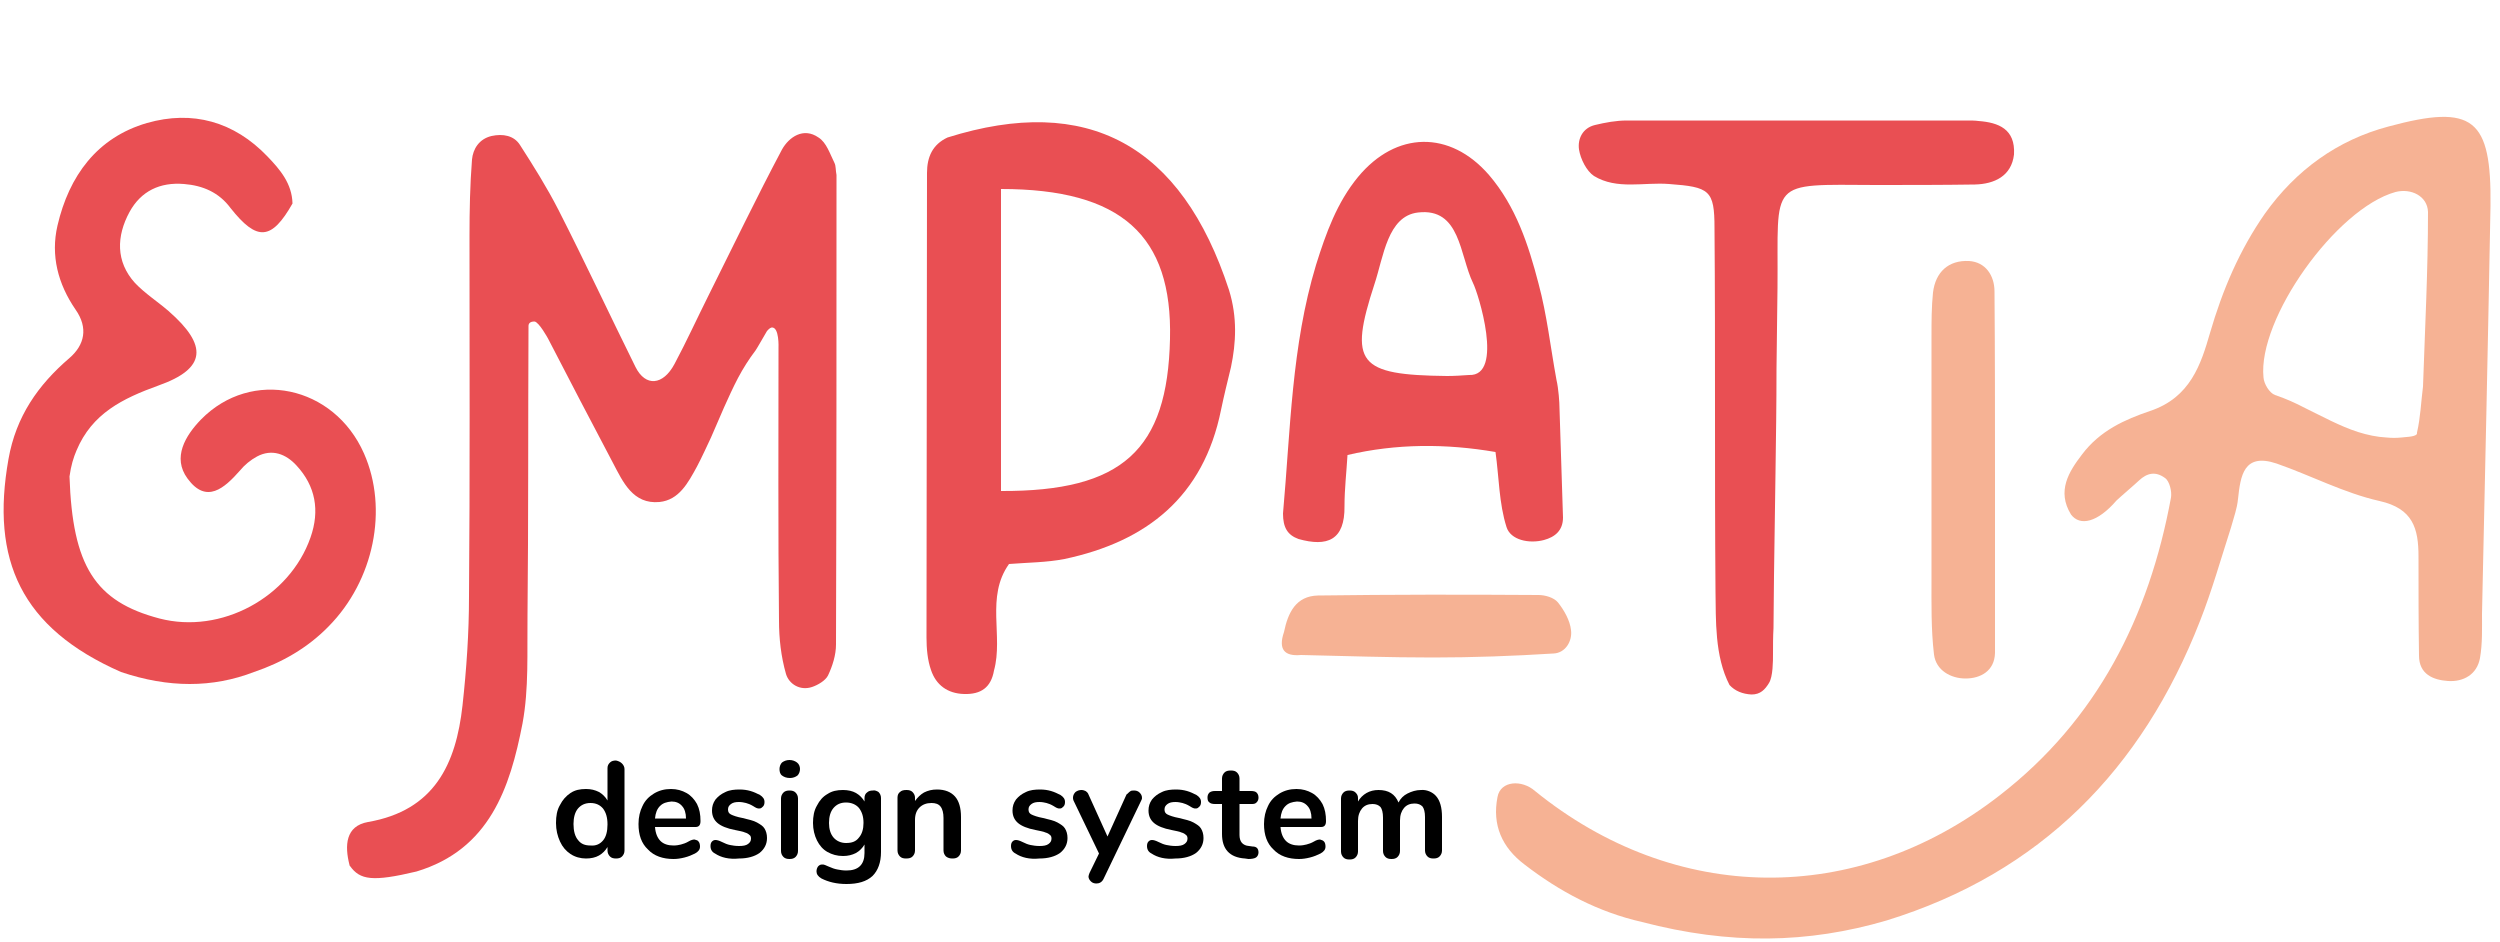 <?xml version="1.0" encoding="utf-8"?>
<!-- Generator: Adobe Illustrator 27.1.1, SVG Export Plug-In . SVG Version: 6.00 Build 0)  -->
<svg version="1.1" id="Camada_1" xmlns="http://www.w3.org/2000/svg" xmlns:xlink="http://www.w3.org/1999/xlink" x="0px" y="0px"
	 viewBox="0 0 500 188.5" style="enable-background:new 0 0 500 188.5;" xml:space="preserve">
<style type="text/css">
	.st0{fill:#E94F53;}
	.st1{fill:#F6B294;}
	.st2{display:none;fill:#E94F53;}
</style>
<g>
	<g>
		<path class="st0" d="M245.8,58c-9.5-29.1-28.3-39.3-56.3-30.5c-3,1.4-4.1,3.9-4.1,7.1c0,31-0.1,61.9-0.1,92.9
			c0,2.2,0.2,4.5,0.9,6.5c1,3,3.3,4.7,6.6,4.8c3.4,0.1,5.4-1.3,6-4.7c1.9-6.9-1.7-14.7,3-21.3c3.8-0.3,7.5-0.3,11.1-1
			c16.5-3.5,27.8-12.5,31.3-29.8c0.6-2.9,1.3-5.7,2-8.6l0,0C247.2,68.6,247.5,63.5,245.8,58z M200.2,98.2c0-21.3,0-40.8,0-60.4
			c24.1,0,34.3,9.3,33.8,30C233.5,90,224.5,98.3,200.2,98.2z"/>
		<path class="st0" d="M72.8,90.7c-6-13.6-22.5-17.1-32.6-6.8c-3.1,3.2-5.8,7.6-2.7,11.8c3.8,5.2,7.4,1.9,10.5-1.6
			c0.9-1.1,2.1-2.1,3.4-2.8c3-1.6,5.8-0.5,7.9,1.8c3.8,4.1,4.7,9,2.8,14.4c-4.2,12-17.9,19.4-30.2,16.2c-12.9-3.4-17.4-10.5-18-28.4
			c0.3-2.2,0.8-3.8,1.4-5.2c3.1-7.4,9.2-10.4,16.4-13c9.6-3.4,9.9-8,2-14.9c-2.2-1.9-4.7-3.5-6.7-5.6c-3.9-4.3-3.7-9.4-1.1-14.2
			c2.3-4.2,6.1-6,10.9-5.6c3.8,0.3,7,1.7,9.3,4.8c5.3,6.7,8.2,6.5,12.4-0.9c-0.1-4-2.5-6.8-5-9.4c-6.7-7-15-9.3-24.1-6.7
			c-10,2.9-15.6,10.6-17.9,20.5c-1.4,6,0.1,11.7,3.6,16.8c2.6,3.7,1.8,7.1-1.2,9.7C7.6,77,3.2,83.3,1.7,91.8
			c-3.6,20.2,2.5,33.8,22.5,42.6c9.5,3.2,18.3,3.2,26.6,0c5.6-1.9,10.7-4.8,14.9-9.1C74.8,116.1,77.7,101.8,72.8,90.7z"/>
		<g>
			<path class="st1" d="M314.2,126c-0.2-1.9-1.4-4-2.6-5.5c-0.8-1-2.6-1.5-3.9-1.5c-14.7-0.1-29.4-0.1-44.1,0.1
				c-4.4,0.1-6,3.4-6.8,7.3l0,0h0c-1.2,3.5,0.1,4.9,3.4,4.6c0,0,0,0,0,0s0,0,0,0c8.8,0.2,17.6,0.5,26.4,0.5c8,0,16.1-0.3,24.1-0.8
				C313.1,130.6,314.5,128.2,314.2,126z"/>
			<path class="st0" d="M311.3,76c-1.2-6.5-1.9-13-3.6-19.3c-2-7.7-4.5-15.4-9.9-21.7c-7.8-9-18.6-8.8-26.2,0.4
				c-4.2,5.1-6.4,11.2-8.4,17.6c-4.9,16.2-5.1,33-6.6,49.7l0,0c0,2.8,0.9,4.3,3.1,5.1c5.7,1.6,9.3,0.3,9.2-6.6
				c0-3.4,0.4-6.8,0.6-10.2l0,0c9.8-2.3,19.7-2.3,29.6-0.6c0.7,5,0.7,10.3,2.2,15c0.8,2.6,4.5,3.4,7.5,2.6c2.2-0.6,3.8-1.9,3.8-4.5
				c-0.2-7.3-0.5-14.6-0.7-21.8C311.9,80.5,311.7,77.7,311.3,76z M293.8,75c-1.5,0.1-2.9,0.2-4.4,0.2c-17.8-0.2-19.7-2.5-14.5-18.4
				c1.8-5.4,2.6-13.6,8.7-14.3c8.5-1,8.3,8.5,11,14.1C295.6,58.5,300.9,75.3,293.8,75z"/>
		</g>
		<path class="st2" d="M197.7,6.6c-13.2-8.9-24.7-7.8-34.9,3.8c-4.3,4.9-8.2,10.3-11.2,16.1c-1.3,2.4-2.5,4.8-3.8,7.2
			c-0.8,1.2-1.5,2.3-2.1,3.5c-3.8,7.4-7.4,14.8-11.1,22.2c-2.6,5.2-5.3,10.4-7.9,15.6c0,0,0,0,0,0.1c-1,1.2-2.3,2.1-4.3,2.3
			c-0.2-0.2-0.4-0.4-0.6-0.6c-2.3-4.1-4.7-8.2-6.8-12.4c-3.2-6.8-6.4-13.7-9.7-20.5c-0.3-0.7-0.7-1.4-1.1-2.2
			c-0.4-0.8-0.7-1.5-1.1-2.3c-1.6-3.3-3.2-6.6-5.2-9.7c-1-1.5-2.3-2.4-3.9-2.8c-0.1,0-0.2,0-0.2,0c-1.1-0.2-2.2-0.3-3.5,0
			c-2.8,0.7-3.3,3-3.3,5c0,0.9,0,1.8,0,2.7c-0.3,3.6-0.3,7.3-0.3,11c0,25,0.1,50-0.1,75c0,7.3-0.5,14.7-1.4,22
			c-1.4,11.7-5.6,21.2-19.1,23.5c-1.9,0.3-3.5,1.4-4,3.3c-0.4,1.4-0.5,3.1-0.1,4.4c0.4,1.4,1.7,2.2,3,2.7c3.5,1.4,7.3,0.2,10.8-0.5
			c8.7-1.8,13.3-8.1,17.2-15.3c4.5-8.4,5.3-17.4,5.4-26.6c1.1-1.9,0.7-4.5,0.7-6.7c0.2-19.1,0.4-38.2,0.5-57.3
			c0-1.3,0.3-2.1,0.9-2.1c1.6,0,1.8,1.5,2.9,2.8c2.3,3.2,4.2,6.6,5.8,10.1c0,0,0,0.1,0.1,0.1c1.9,4.3,3.7,8.7,5.9,12.8
			c1.4,2.6,2.8,5.3,5.3,6.5c0.1,0.1,0.2,0.1,0.3,0.1c0.2,0.1,0.4,0.2,0.6,0.3c1.4,0.5,3,0.5,4.3-0.1c3.2-1.1,4.8-4.5,6.3-7.5
			c3.3-6.3,6.3-12.7,9.4-19.1c1.4-2.5,3.3-4.8,6.5-6.7c1.7,6.8,0.9,12.4,1,18c0.2,15.4,0,30.8,0.2,46.2c0,2.5,0.7,4.1,1.8,5
			c0.9,1.4,2.6,2.3,4.9,2.1c1.4-0.1,2.4-0.8,3.1-1.7c3.7-1.4,4-4.8,4.1-8.2c0.1-13.1,0.4-26.2,0-39.3c-0.4-16.7,1.7-33.5-1.4-50.1
			c0.2-4.4,0.9-8.6,3.4-12.5c3.2-4.9,6.3-9.9,11.8-12.5c5.1-2.4,9.8-0.6,14.5,1.9c1.1,0.6,3.1,0.5,4.1-0.2c1.8-1.1,3.9-2.6,4.4-4.3
			C200.3,10.4,199.1,7.5,197.7,6.6z"/>
		<path class="st1" d="M477.7,25.3c-10.2,2.7-18.5,8.7-24.7,17.4c-5.1,7.3-8.5,15.3-11,23.9c-1.8,6.2-3.9,12.9-12,15.6
			c-5,1.7-10,3.9-13.6,8.7c-2.6,3.4-5.1,7.3-2.2,12c1.8,2.4,5.3,1.6,9.1-2.8c0.5-0.5,4-3.5,4.5-4c1.6-1.5,3.3-1.9,5.2-0.5
			c0.9,0.6,1.4,2.7,1.2,3.9c-4.4,23.9-14.8,44.5-34.3,59.6c-28.7,22.3-64.9,21.8-92.9-0.9c-2.6-2.3-6.9-2.1-7.5,1.2
			c-1.1,5.6,0.9,10.1,5.4,13.5c7,5.4,14.7,9.5,23.5,11.5c17.6,4.6,33.2,4.3,48.9-0.3c30.8-9.5,51.1-30.2,62.7-59.9
			c2.4-6.1,4.2-12.5,6.2-18.7c0.6-2.2,1.2-3.7,1.4-5.7c0.5-4.6,1.1-9.3,7.7-7.1c6.9,2.4,13.5,5.9,20.6,7.5c6.7,1.5,7.8,5.5,7.8,11.1
			c0,6.6,0,13.2,0.1,19.8c0,3.8,2.9,4.9,5.8,5.1c3.1,0.2,5.8-1.3,6.4-4.6c0.5-2.9,0.4-5.9,0.4-8.8c0.6-27.2,1.2-54.4,1.7-81.6
			C498.3,23.7,494.7,20.7,477.7,25.3z M483.3,86.9C483.3,86.9,483.3,86.9,483.3,86.9c-0.5,0.5-2.4,0.5-3,0.6c-1,0.1-2,0.1-3,0
			c-1.9-0.1-3.8-0.5-5.7-1.1c-3.7-1.2-7.1-3.1-10.6-4.8c-1.9-1-3.9-1.9-6-2.6c-1.1-0.4-2.2-2.2-2.3-3.5
			c-1.2-11.7,14.5-33.8,26.4-37.1c3.1-0.8,6.4,0.8,6.5,4c0,11.6-0.6,23.3-1,34.9c-0.4,3.1-0.5,6.2-1.2,9.2
			C483.4,86.7,483.4,86.8,483.3,86.9z"/>
		<g>
			<path class="st1" d="M399,95.6C398.9,95.6,398.9,95.6,399,95.6c0-12.4,0-24.9-0.1-37.3c0-3.2-1.8-5.9-5.1-6.1
				c-4.1-0.2-6.7,2.2-7.2,6.3c-0.3,2.9-0.3,5.8-0.3,8.8c0,16.1,0,32.2,0,48.3c0,5.1-0.1,10.3,0.5,15.3c0.4,3.2,3.4,4.8,6.3,4.8
				c3,0,5.8-1.5,5.9-5.1C399,119,399,107.3,399,95.6z"/>
			<path class="st0" d="M395.7,24.2c-0.7-0.1-1.5-0.1-2.2-0.1c-22.7,0-45.4,0-68.1,0c-2.2,0-4.3,0.4-6.4,0.9
				c-2.5,0.6-3.5,2.8-3.2,4.9c0.3,1.9,1.5,4.3,3,5.3c4.6,2.8,10,1.2,15,1.6c8.1,0.6,9.1,1.2,9.1,8.8c0.2,24.2,0,48.4,0.2,72.7
				c0.1,5.6-0.2,12.9,2.8,18.7c1.1,1.2,2.6,1.8,4.4,1.9c1.8,0,2.7-1,3.5-2.3c0.8-1.3,0.8-4.4,0.8-5.8c0-1.7,0-3.5,0.1-5.2
				c0-3.5,0.1-6.9,0.1-10.4c0.1-6.9,0.2-13.8,0.3-20.7c0.1-6.9,0.2-13.8,0.2-20.7c0.1-5.4,0.1-10.9,0.2-16.3
				c0.2-21.7-2.2-20.6,19.7-20.5c6.6,0,13.2,0,19.8-0.1c3.9-0.1,7.3-1.7,7.8-6C403.1,25.8,399.7,24.5,395.7,24.2z"/>
		</g>
	</g>
	<path class="st2" d="M142.4,72.1c-3.4,7.2-6.6,14.5-10.3,21.6c-1.9,3.7-3.9,8.5-9.2,7.9c-3.8-0.4-5.6-4.1-7.4-7.3
		c-4.9-8.8-7.1-19.1-14.2-26.7c-0.4-1.2-0.8-3.5-1.1-3.4c-3,0.2-1.9,2.2-1.5,3.9c0,17.8,0,35.6-0.1,53.5c0,4.4-0.1,8.9-0.8,13.3
		c-0.3,1.9-2,3.6-4.6,3.8c-2.7,0.2-4.6-1.2-5.3-3c-1-2.7-1.1-5.8-1.1-8.7c-0.1-29.7-0.1-59.4,0-89.1c0-2.9,0.7-5.8,1.3-8.7
		c0.4-2,6.3-3.5,7.6-1.9c2.3,2.9,4.6,5.8,6.2,9c6.8,13.8,13.4,27.7,19.9,41.3c7.7-1.1,7.6-7.7,9.9-11.8c6.5-11.6,12-23.8,18.1-35.6
		c1.4-2.7,4-4.2,7.4-3.3c3.5,0.9,4.4,3.7,4.4,6.7c0.1,32.7,0.1,65.3,0,98c0,1.4-0.2,3.4-1.1,4.2c-1.5,1.3-3.5,2.4-5.5,2.7
		c-2.5,0.4-4.2-1.8-4.5-3.8c-0.6-3.6-0.7-7.4-0.7-11.1c-0.1-17.1,0-34.2,0-51.2c0.4-1.4,1-2.8,1-4.2c0-1.4-0.2-3.5-1.1-4
		c-2-1.2-4.1,0-5.1,1.9C143.6,68,143.1,70.1,142.4,72.1z"/>
	<g>
		<path class="st0" d="M166.9,32.6c-0.9-1.8-1.6-4.1-3.2-5.1c-3-2.1-5.9-0.1-7.3,2.4c-5.1,9.6-9.8,19.4-14.7,29.2
			c-2.3,4.6-4.4,9.2-6.8,13.7c-2.3,4.3-5.8,4.6-7.8,0.6C121.9,62.9,117,52.4,111.7,42c-2.3-4.5-5-8.8-7.7-13
			c-1.2-1.9-3.4-2.3-5.7-1.8c-2.5,0.6-3.7,2.6-3.9,4.7c-0.4,5.1-0.5,10.2-0.5,15.3c0,24,0.1,48.1-0.1,72.1c0,7.3-0.5,14.5-1.3,21.8
			c-1.3,11.7-5.6,21-18.9,23.3c-4.5,0.8-4.7,4.7-3.7,8.6c0,0.1,0,0.1,0.1,0.2c2,2.8,4.5,3.2,13.3,1.1c14.6-4.4,18.7-16.7,21.2-29.6
			c1.3-7,0.9-14.3,1-21.5c0.2-19.3,0.1-38.7,0.2-58c0-0.5,0.3-0.9,1.2-0.9c0.9,0.1,2.7,3.4,2.7,3.4c4.3,8.3,8.6,16.6,13,24.9
			c2,3.8,4,8.3,9.3,7.8c3.9-0.4,5.7-3.8,7.5-7.1c1-1.9,1.9-3.9,2.8-5.8c0.9-2,1.7-4,2.6-6c0.9-2,1.8-4,2.8-5.9
			c1-1.9,2.2-3.8,3.5-5.5c0.3-0.4,2.1-3.6,2.3-3.9c0.1-0.1,0.5-0.6,0.9-0.7c1.6-0.2,1.4,4.1,1.4,4.1c0,18.2-0.1,36.4,0.1,54.5
			c0,3.6,0.4,7.2,1.4,10.7c0.6,2,2.8,3.4,5.2,2.6c1.2-0.4,2.7-1.3,3.2-2.3c0.9-1.9,1.6-4.1,1.6-6.2c0.1-31.3,0.1-62.6,0.1-93.9
			C167.1,34,167.2,33.2,166.9,32.6z"/>
	</g>
</g>
<g>
	<g>
		<path d="M124.4,152.7c0.3,0.3,0.5,0.7,0.5,1.1v16.3c0,0.5-0.2,0.9-0.5,1.2c-0.3,0.3-0.7,0.4-1.2,0.4c-0.5,0-0.9-0.1-1.2-0.4
			c-0.3-0.3-0.5-0.7-0.5-1.2v-0.7c-0.4,0.7-1,1.3-1.7,1.7s-1.6,0.6-2.6,0.6c-1.1,0-2.2-0.3-3.1-0.9c-0.9-0.6-1.6-1.4-2.1-2.5
			c-0.5-1.1-0.8-2.3-0.8-3.7c0-1.4,0.2-2.6,0.8-3.6c0.5-1,1.2-1.8,2.1-2.4s1.9-0.8,3.1-0.8c1,0,1.8,0.2,2.6,0.6
			c0.7,0.4,1.3,1,1.7,1.7v-6.5c0-0.5,0.2-0.8,0.5-1.1c0.3-0.3,0.7-0.4,1.2-0.4C123.7,152.2,124.1,152.4,124.4,152.7z M120.6,168.1
			c0.6-0.7,0.9-1.8,0.9-3.2c0-1.4-0.3-2.4-0.9-3.2c-0.6-0.7-1.4-1.1-2.5-1.1c-1.1,0-1.9,0.4-2.5,1.1c-0.6,0.7-0.9,1.8-0.9,3.1
			c0,1.4,0.3,2.5,0.9,3.2c0.6,0.8,1.4,1.1,2.5,1.1C119.2,169.2,120,168.8,120.6,168.1z"/>
		<path d="M139.7,168.3c0.2,0.2,0.3,0.6,0.3,1c0,0.6-0.3,1-1,1.4c-0.6,0.3-1.3,0.6-2.1,0.8s-1.5,0.3-2.2,0.3c-2.1,0-3.9-0.6-5.1-1.9
			c-1.3-1.2-1.9-2.9-1.9-5.1c0-1.4,0.3-2.6,0.8-3.6c0.5-1.1,1.3-1.9,2.3-2.5c1-0.6,2.1-0.9,3.4-0.9c1.2,0,2.2,0.3,3.1,0.8
			c0.9,0.5,1.6,1.3,2.1,2.2c0.5,1,0.7,2.1,0.7,3.4c0,0.8-0.3,1.2-1,1.2H131c0.1,1.3,0.5,2.2,1.1,2.8c0.6,0.6,1.5,0.9,2.6,0.9
			c0.6,0,1.1-0.1,1.5-0.2s1-0.3,1.5-0.6c0.5-0.3,0.9-0.4,1.2-0.4C139.3,168,139.6,168.1,139.7,168.3z M132,161.2
			c-0.6,0.6-0.9,1.4-1,2.5h6.2c0-1.1-0.3-2-0.8-2.5c-0.5-0.6-1.2-0.9-2.1-0.9C133.3,160.4,132.6,160.6,132,161.2z"/>
		<path d="M143,170.7c-0.6-0.3-0.9-0.8-0.9-1.5c0-0.4,0.1-0.7,0.3-0.9c0.2-0.2,0.4-0.3,0.7-0.3c0.3,0,0.7,0.1,1.3,0.4
			c0.6,0.3,1.1,0.5,1.6,0.6c0.5,0.1,1.1,0.2,1.8,0.2c0.8,0,1.4-0.1,1.8-0.4c0.4-0.3,0.6-0.6,0.6-1.1c0-0.3-0.1-0.6-0.3-0.7
			c-0.2-0.2-0.5-0.4-0.9-0.5c-0.4-0.2-1.1-0.3-2-0.5c-1.6-0.3-2.8-0.8-3.5-1.4c-0.7-0.6-1.1-1.4-1.1-2.5c0-0.8,0.2-1.5,0.7-2.2
			c0.5-0.6,1.1-1.1,2-1.5c0.8-0.4,1.8-0.5,2.8-0.5c0.8,0,1.5,0.1,2.2,0.3s1.3,0.5,1.9,0.8c0.6,0.4,0.9,0.8,0.9,1.4
			c0,0.4-0.1,0.7-0.3,0.9c-0.2,0.2-0.4,0.4-0.7,0.4c-0.2,0-0.4,0-0.6-0.1c-0.2-0.1-0.4-0.2-0.7-0.4c-0.5-0.3-1-0.5-1.4-0.6
			c-0.4-0.1-0.9-0.2-1.4-0.2c-0.7,0-1.2,0.1-1.6,0.4c-0.4,0.3-0.6,0.6-0.6,1.1c0,0.5,0.2,0.8,0.6,1c0.4,0.2,1.2,0.5,2.3,0.7
			c1.2,0.3,2.2,0.5,2.9,0.9s1.2,0.7,1.5,1.2c0.3,0.5,0.5,1.1,0.5,1.9c0,1.2-0.5,2.2-1.5,3c-1,0.7-2.4,1.1-4.1,1.1
			C145.8,171.9,144.2,171.5,143,170.7z"/>
		<path d="M156.4,155.1c-0.4-0.3-0.5-0.8-0.5-1.3s0.2-1,0.5-1.3c0.4-0.3,0.9-0.5,1.5-0.5c0.6,0,1.1,0.2,1.5,0.5
			c0.4,0.3,0.6,0.8,0.6,1.3s-0.2,1-0.5,1.3c-0.4,0.3-0.9,0.5-1.5,0.5C157.3,155.6,156.8,155.4,156.4,155.1z M156.7,171.4
			c-0.3-0.3-0.5-0.7-0.5-1.2v-10.5c0-0.5,0.2-0.9,0.5-1.2s0.7-0.4,1.2-0.4c0.5,0,0.9,0.1,1.2,0.4c0.3,0.3,0.5,0.7,0.5,1.2v10.5
			c0,0.5-0.2,0.9-0.5,1.2c-0.3,0.3-0.7,0.4-1.2,0.4C157.4,171.8,157,171.7,156.7,171.4z"/>
		<path d="M175.7,158.4c0.3,0.3,0.5,0.7,0.5,1.2v10.8c0,2.1-0.6,3.7-1.7,4.8c-1.2,1.1-2.9,1.6-5.2,1.6c-2,0-3.6-0.4-5-1.1
			c-0.7-0.4-1-0.9-1-1.4c0-0.4,0.1-0.7,0.3-1c0.2-0.2,0.4-0.4,0.8-0.4c0.2,0,0.4,0,0.6,0.1c0.2,0.1,0.5,0.2,0.7,0.3
			c0.7,0.3,1.2,0.5,1.8,0.6c0.5,0.1,1.1,0.2,1.8,0.2c2.4,0,3.6-1.2,3.6-3.5v-1.7c-0.4,0.7-1,1.3-1.7,1.7c-0.8,0.4-1.6,0.6-2.6,0.6
			c-1.2,0-2.2-0.3-3.1-0.8s-1.6-1.3-2.1-2.3c-0.5-1-0.8-2.2-0.8-3.5s0.2-2.5,0.8-3.5c0.5-1,1.2-1.8,2.1-2.3c0.9-0.6,1.9-0.8,3.1-0.8
			c1,0,1.9,0.2,2.6,0.6s1.3,1,1.7,1.7v-0.7c0-0.5,0.2-0.9,0.5-1.1c0.3-0.3,0.7-0.4,1.2-0.4C174.9,158,175.4,158.2,175.7,158.4z
			 M171.8,167.5c0.6-0.7,0.9-1.7,0.9-2.9c0-1.3-0.3-2.2-0.9-3c-0.6-0.7-1.5-1.1-2.6-1.1c-1.1,0-1.9,0.4-2.5,1.1
			c-0.6,0.7-0.9,1.7-0.9,3c0,1.2,0.3,2.2,0.9,2.9c0.6,0.7,1.5,1.1,2.5,1.1C170.4,168.6,171.2,168.3,171.8,167.5z"/>
		<path d="M191,159.3c0.8,0.9,1.2,2.3,1.2,4.1v6.7c0,0.5-0.2,0.9-0.5,1.2s-0.7,0.4-1.2,0.4c-0.5,0-0.9-0.1-1.3-0.4
			c-0.3-0.3-0.5-0.7-0.5-1.2v-6.5c0-1-0.2-1.8-0.6-2.3c-0.4-0.5-1-0.7-1.8-0.7c-1,0-1.8,0.3-2.4,0.9c-0.6,0.6-0.9,1.4-0.9,2.5v6.1
			c0,0.5-0.2,0.9-0.5,1.2c-0.3,0.3-0.7,0.4-1.3,0.4c-0.5,0-0.9-0.1-1.2-0.4c-0.3-0.3-0.5-0.7-0.5-1.2v-10.6c0-0.5,0.2-0.9,0.5-1.1
			c0.3-0.3,0.7-0.4,1.3-0.4c0.5,0,0.9,0.1,1.2,0.4c0.3,0.3,0.5,0.7,0.5,1.1v0.7c0.5-0.7,1.1-1.3,1.8-1.7c0.8-0.4,1.6-0.6,2.6-0.6
			C189,157.9,190.2,158.4,191,159.3z"/>
		<path d="M203.1,170.7c-0.6-0.3-0.9-0.8-0.9-1.5c0-0.4,0.1-0.7,0.3-0.9c0.2-0.2,0.4-0.3,0.7-0.3c0.3,0,0.7,0.1,1.3,0.4
			c0.6,0.3,1.1,0.5,1.6,0.6c0.5,0.1,1.1,0.2,1.8,0.2c0.8,0,1.4-0.1,1.8-0.4c0.4-0.3,0.6-0.6,0.6-1.1c0-0.3-0.1-0.6-0.3-0.7
			c-0.2-0.2-0.5-0.4-0.9-0.5c-0.4-0.2-1.1-0.3-2-0.5c-1.6-0.3-2.8-0.8-3.5-1.4c-0.7-0.6-1.1-1.4-1.1-2.5c0-0.8,0.2-1.5,0.7-2.2
			c0.5-0.6,1.1-1.1,2-1.5c0.8-0.4,1.8-0.5,2.8-0.5c0.8,0,1.5,0.1,2.2,0.3s1.3,0.5,1.9,0.8c0.6,0.4,0.9,0.8,0.9,1.4
			c0,0.4-0.1,0.7-0.3,0.9c-0.2,0.2-0.4,0.4-0.7,0.4c-0.2,0-0.4,0-0.6-0.1c-0.2-0.1-0.4-0.2-0.7-0.4c-0.5-0.3-1-0.5-1.4-0.6
			c-0.4-0.1-0.9-0.2-1.4-0.2c-0.7,0-1.2,0.1-1.6,0.4c-0.4,0.3-0.6,0.6-0.6,1.1c0,0.5,0.2,0.8,0.6,1c0.4,0.2,1.2,0.5,2.3,0.7
			c1.2,0.3,2.2,0.5,2.9,0.9s1.2,0.7,1.5,1.2c0.3,0.5,0.5,1.1,0.5,1.9c0,1.2-0.5,2.2-1.5,3c-1,0.7-2.4,1.1-4.1,1.1
			C205.9,171.9,204.3,171.5,203.1,170.7z"/>
		<path d="M226,158.3c0.2-0.2,0.5-0.2,0.8-0.2c0.4,0,0.8,0.1,1.1,0.4s0.5,0.6,0.5,1.1c0,0.2-0.1,0.4-0.2,0.6l-7.5,15.6
			c-0.3,0.6-0.8,0.9-1.4,0.9c-0.4,0-0.8-0.1-1.1-0.4s-0.5-0.6-0.5-1c0-0.2,0.1-0.4,0.2-0.7l1.9-3.9l-5.1-10.6
			c-0.1-0.2-0.1-0.4-0.1-0.6c0-0.4,0.2-0.8,0.5-1.1c0.4-0.3,0.8-0.4,1.2-0.4c0.3,0,0.6,0.1,0.8,0.2c0.3,0.2,0.5,0.4,0.6,0.7l3.8,8.4
			l3.8-8.4C225.6,158.7,225.8,158.4,226,158.3z"/>
		<path d="M230.3,170.7c-0.6-0.3-0.9-0.8-0.9-1.5c0-0.4,0.1-0.7,0.3-0.9c0.2-0.2,0.4-0.3,0.7-0.3c0.3,0,0.7,0.1,1.3,0.4
			c0.6,0.3,1.1,0.5,1.6,0.6c0.5,0.1,1.1,0.2,1.8,0.2c0.8,0,1.4-0.1,1.8-0.4c0.4-0.3,0.6-0.6,0.6-1.1c0-0.3-0.1-0.6-0.3-0.7
			c-0.2-0.2-0.5-0.4-0.9-0.5c-0.4-0.2-1.1-0.3-2-0.5c-1.6-0.3-2.8-0.8-3.5-1.4c-0.7-0.6-1.1-1.4-1.1-2.5c0-0.8,0.2-1.5,0.7-2.2
			c0.5-0.6,1.1-1.1,2-1.5c0.8-0.4,1.8-0.5,2.8-0.5c0.8,0,1.5,0.1,2.2,0.3s1.3,0.5,1.9,0.8c0.6,0.4,0.9,0.8,0.9,1.4
			c0,0.4-0.1,0.7-0.3,0.9c-0.2,0.2-0.4,0.4-0.7,0.4c-0.2,0-0.4,0-0.6-0.1c-0.2-0.1-0.4-0.2-0.7-0.4c-0.5-0.3-1-0.5-1.4-0.6
			c-0.4-0.1-0.9-0.2-1.4-0.2c-0.7,0-1.2,0.1-1.6,0.4c-0.4,0.3-0.6,0.6-0.6,1.1c0,0.5,0.2,0.8,0.6,1c0.4,0.2,1.2,0.5,2.3,0.7
			c1.2,0.3,2.2,0.5,2.9,0.9s1.2,0.7,1.5,1.2c0.3,0.5,0.5,1.1,0.5,1.9c0,1.2-0.5,2.2-1.5,3c-1,0.7-2.4,1.1-4.1,1.1
			C233.1,171.9,231.5,171.5,230.3,170.7z"/>
		<path d="M251.7,170.5c0,0.4-0.2,0.8-0.5,1s-0.9,0.3-1.5,0.3l-0.7-0.1c-3.1-0.2-4.6-1.9-4.6-4.9v-6H243c-0.5,0-0.9-0.1-1.1-0.3
			c-0.3-0.2-0.4-0.5-0.4-1c0-0.4,0.1-0.7,0.4-1c0.3-0.2,0.6-0.3,1.1-0.3h1.4v-2.5c0-0.5,0.2-0.9,0.5-1.2c0.3-0.3,0.7-0.4,1.3-0.4
			c0.5,0,0.9,0.1,1.2,0.4c0.3,0.3,0.5,0.7,0.5,1.2v2.5h2.3c0.5,0,0.9,0.1,1.1,0.3s0.4,0.5,0.4,1c0,0.4-0.1,0.7-0.4,1
			s-0.6,0.3-1.1,0.3h-2.3v6.2c0,1.3,0.6,2.1,1.9,2.2l0.7,0.1C251.3,169.3,251.7,169.7,251.7,170.5z"/>
		<path d="M264.8,168.3c0.2,0.2,0.3,0.6,0.3,1c0,0.6-0.3,1-1,1.4c-0.6,0.3-1.3,0.6-2.1,0.8c-0.8,0.2-1.5,0.3-2.2,0.3
			c-2.1,0-3.9-0.6-5.1-1.9c-1.3-1.2-1.9-2.9-1.9-5.1c0-1.4,0.3-2.6,0.8-3.6c0.5-1.1,1.3-1.9,2.3-2.5s2.1-0.9,3.4-0.9
			c1.2,0,2.2,0.3,3.1,0.8s1.6,1.3,2.1,2.2c0.5,1,0.7,2.1,0.7,3.4c0,0.8-0.3,1.2-1,1.2h-8.1c0.1,1.3,0.5,2.2,1.1,2.8
			c0.6,0.6,1.5,0.9,2.6,0.9c0.6,0,1.1-0.1,1.5-0.2s1-0.3,1.5-0.6c0.5-0.3,0.9-0.4,1.2-0.4C264.4,168,264.6,168.1,264.8,168.3z
			 M257.1,161.2c-0.6,0.6-0.9,1.4-1,2.5h6.2c0-1.1-0.3-2-0.8-2.5c-0.5-0.6-1.2-0.9-2.1-0.9C258.4,160.4,257.7,160.6,257.1,161.2z"/>
		<path d="M287.2,159.2c0.8,0.9,1.2,2.3,1.2,4.2v6.7c0,0.5-0.2,0.9-0.5,1.2c-0.3,0.3-0.7,0.4-1.2,0.4c-0.5,0-0.9-0.1-1.2-0.4
			s-0.5-0.7-0.5-1.2v-6.7c0-1-0.2-1.7-0.5-2.1c-0.4-0.4-0.9-0.6-1.6-0.6c-0.9,0-1.6,0.3-2.1,0.9s-0.8,1.4-0.8,2.5v6.1
			c0,0.5-0.2,0.9-0.5,1.2c-0.3,0.3-0.7,0.4-1.2,0.4c-0.5,0-0.9-0.1-1.2-0.4c-0.3-0.3-0.5-0.7-0.5-1.2v-6.7c0-1-0.2-1.7-0.5-2.1
			c-0.4-0.4-0.9-0.6-1.6-0.6c-0.9,0-1.6,0.3-2.1,0.9c-0.5,0.6-0.8,1.4-0.8,2.5v6.1c0,0.5-0.2,0.9-0.5,1.2s-0.7,0.4-1.2,0.4
			s-0.9-0.1-1.2-0.4c-0.3-0.3-0.5-0.7-0.5-1.2v-10.6c0-0.5,0.2-0.9,0.5-1.2c0.3-0.3,0.7-0.4,1.2-0.4c0.5,0,0.9,0.1,1.2,0.4
			c0.3,0.3,0.5,0.6,0.5,1.1v0.7c0.4-0.7,1-1.3,1.7-1.7c0.7-0.4,1.5-0.6,2.4-0.6c2,0,3.3,0.8,4,2.5c0.4-0.8,1-1.4,1.8-1.8
			s1.7-0.7,2.7-0.7C285.3,157.9,286.5,158.4,287.2,159.2z"/>
	</g>
</g>
</svg>
